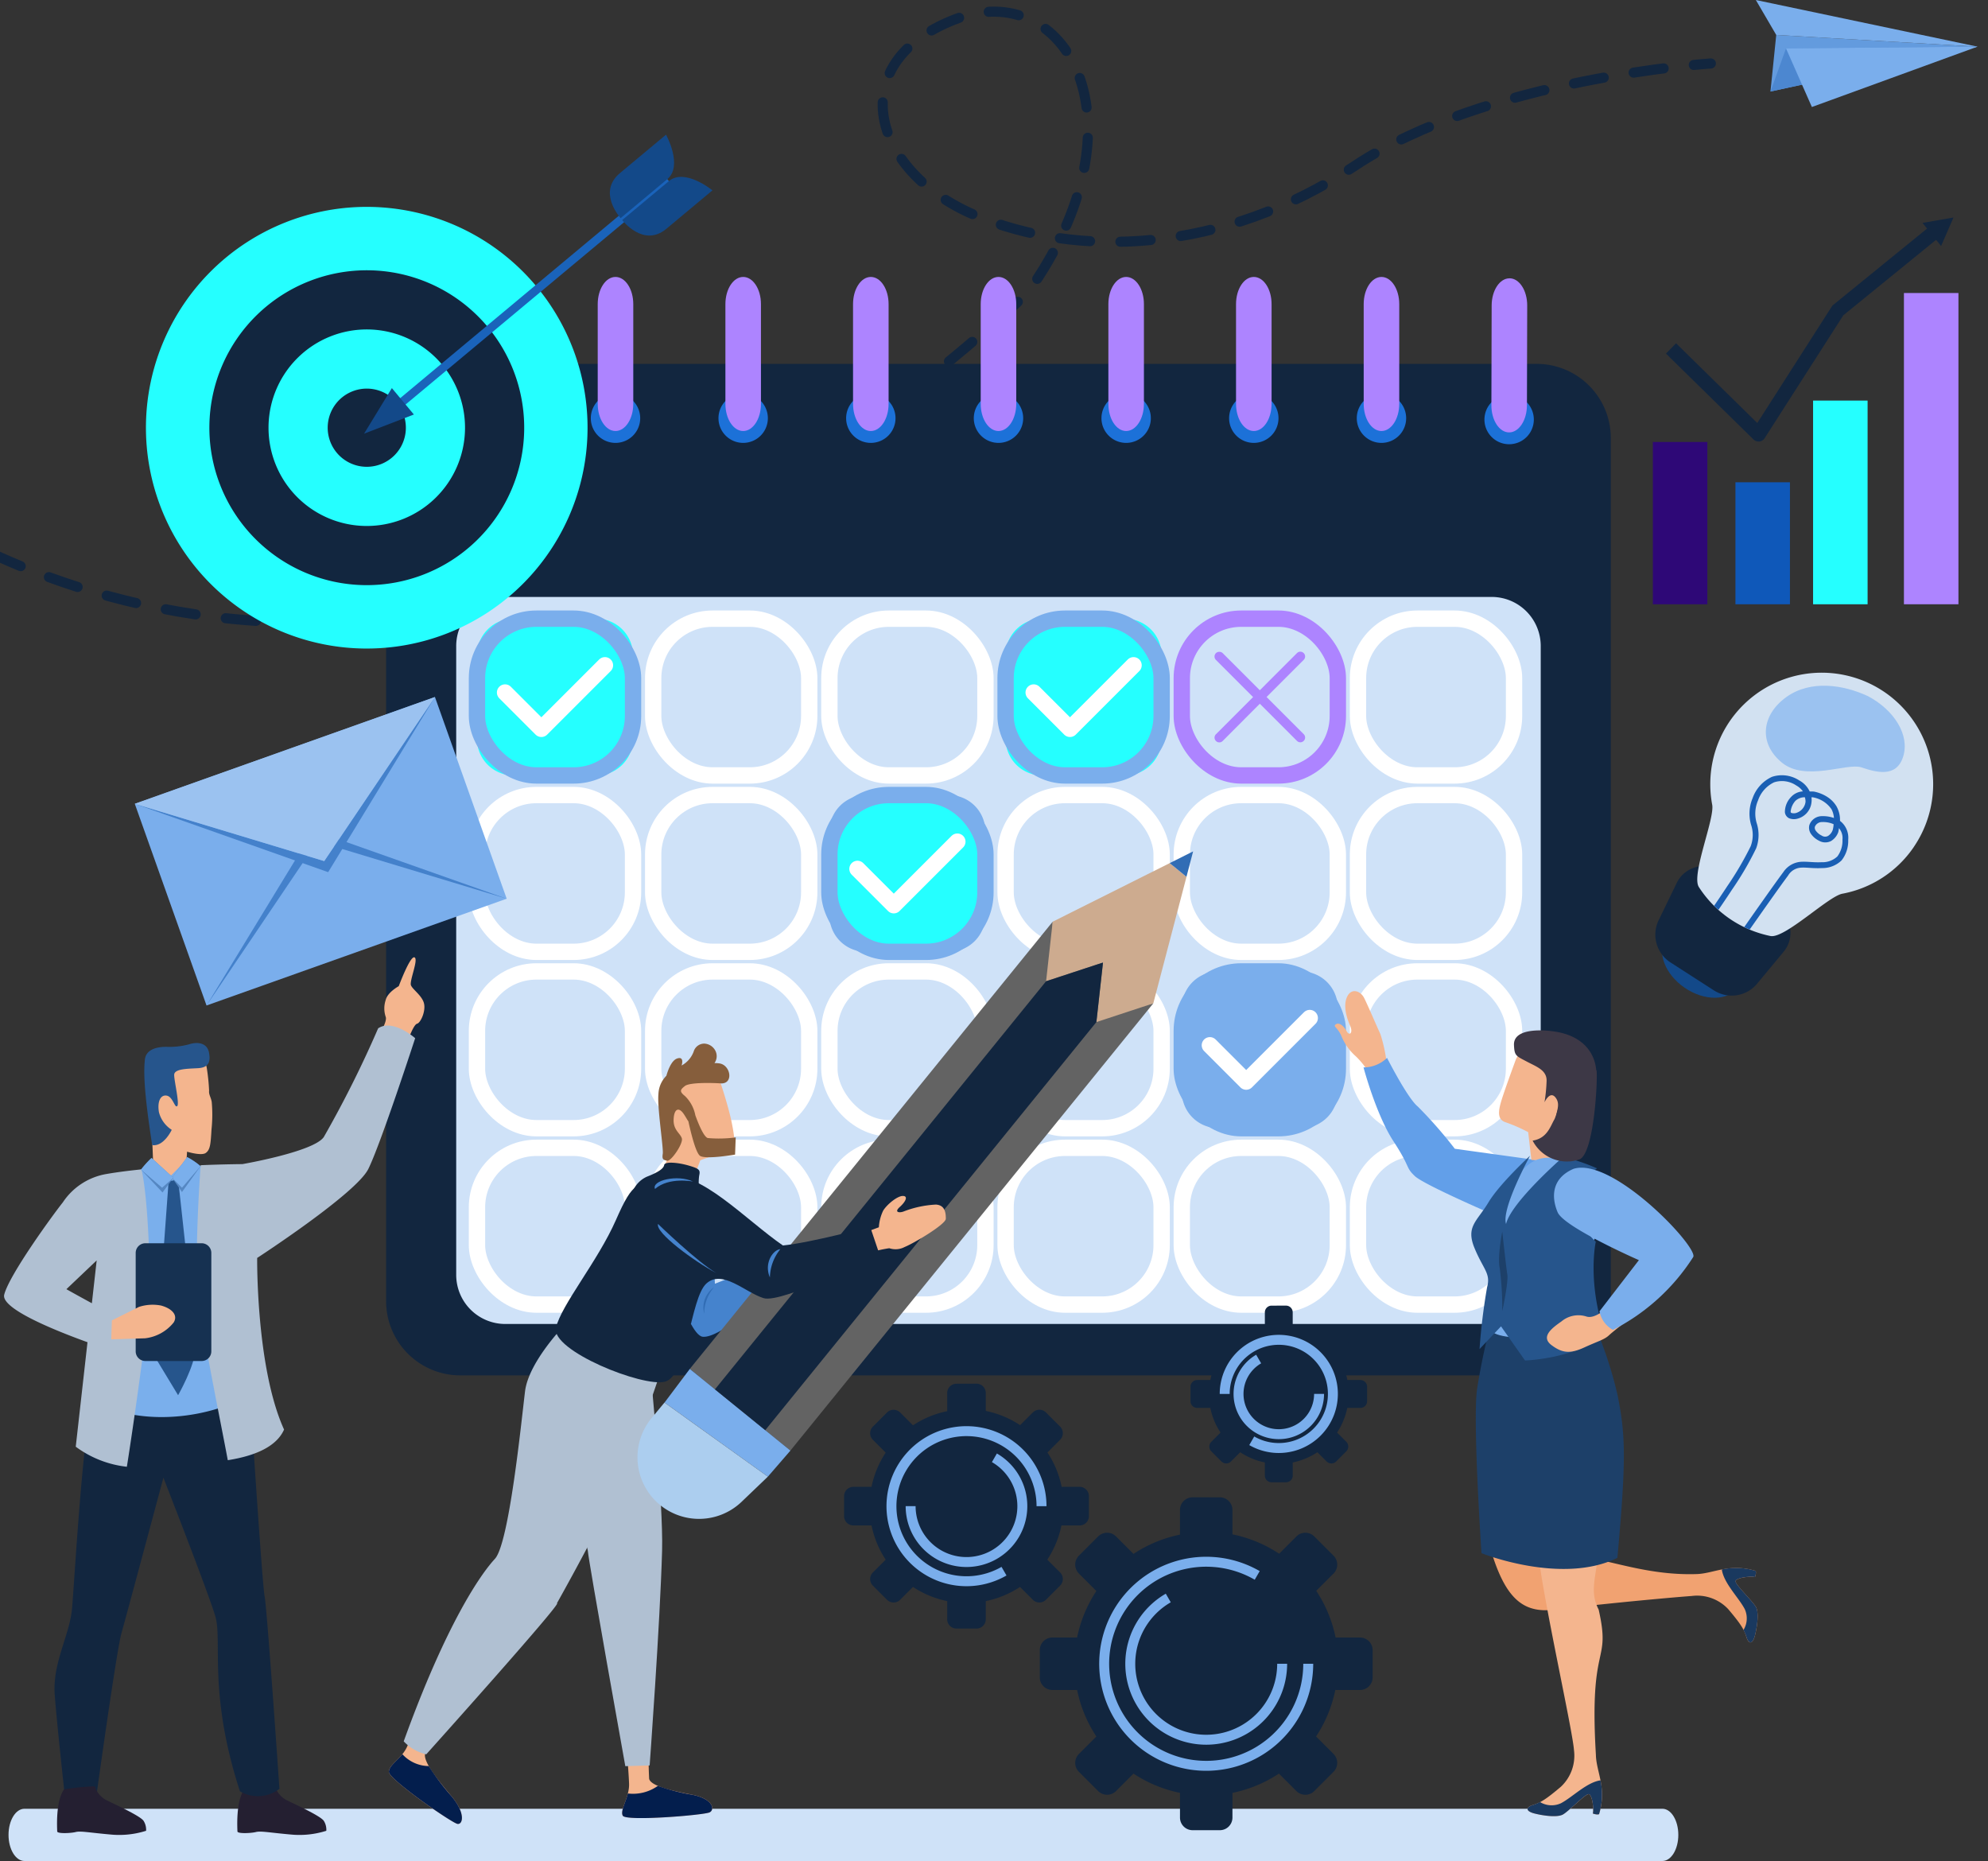 <svg xmlns="http://www.w3.org/2000/svg" xmlns:xlink="http://www.w3.org/1999/xlink" width="295" height="276.118" viewBox="0 0 295 276.118">
  <rect x="0" y="0" width="295" height="276.118" fill="#333333" stroke="none"/>
  <defs>
    <clipPath id="clip-path">
      <rect id="Rectángulo_344945" data-name="Rectángulo 344945" width="295" height="276.118" transform="translate(41.43)" fill="none"/>
    </clipPath>
    <clipPath id="clip-path-2">
      <rect id="Rectángulo_344914" data-name="Rectángulo 344914" width="247.782" height="7.751" fill="none"/>
    </clipPath>
  </defs>
  <g id="Grupo_998876" data-name="Grupo 998876" transform="translate(-41.43)">
    <g id="Grupo_998879" data-name="Grupo 998879" clip-path="url(#clip-path)">
      <g id="Grupo_998878" data-name="Grupo 998878" transform="translate(42.695 268.368)" style="mix-blend-mode: multiply;isolation: isolate">
        <g id="Grupo_998877" data-name="Grupo 998877">
          <g id="Grupo_998876-2" data-name="Grupo 998876" clip-path="url(#clip-path-2)">
            <path id="Trazado_699648" data-name="Trazado 699648" d="M245.421,444.245H2.361c-1.3,0-2.361-1.735-2.361-3.875s1.056-3.875,2.361-3.875H245.421c1.3,0,2.361,1.735,2.361,3.875s-1.057,3.875-2.361,3.875" transform="translate(0 -436.494)" fill="#cfe2f8"/>
          </g>
        </g>
      </g>
      <path id="Trazado_699649" data-name="Trazado 699649" d="M139.254,207.276c8.221,0,10.9,6.047,11.783,10.012a7.872,7.872,0,0,1,5.421-1.865c8.5,0,6.882,11.335,6.882,11.335s2.024-2.429,6.882-1.619,6.478,8.907,6.478,8.907H110.156s2.327-11.639,9.311-12.8,9.893,2.328,9.893,2.328S127.033,207.276,139.254,207.276Z" transform="translate(-6.048 -80.751)" fill="#fff"/>
      <path id="Trazado_699650" data-name="Trazado 699650" d="M40.459,74.195s73,59.061,169.053-29.662c18.1-25.344,5.793-47.067-10.862-40.55s-12.31,22.447,2.9,28.964,36.93,5.793,56.48-7.24S310.887,10.5,310.887,10.5" transform="translate(-15.584 -1.084)" fill="none" stroke="#12263f" stroke-linecap="round" stroke-linejoin="round" stroke-width="1.5" stroke-dasharray="4.5 4.5"/>
      <path id="Trazado_699651" data-name="Trazado 699651" d="M525.415,10.17,495.549,8.435l-.856,8.391Z" transform="translate(-190.543 -3.249)" fill="#639bde"/>
      <path id="Trazado_699652" data-name="Trazado 699652" d="M525.415,11.257,497,11.512l-2.3,6.4Z" transform="translate(-190.543 -4.336)" fill="#4c87d0"/>
      <path id="Trazado_699653" data-name="Trazado 699653" d="M526.859,11.257l-28.417.256,3.84,8.7Z" transform="translate(-191.987 -4.336)" fill="#7aaeec"/>
      <path id="Trazado_699654" data-name="Trazado 699654" d="M524.054,6.921,494.189,5.186,491.16,0Z" transform="translate(-189.182 0)" fill="#7aaeec"/>
      <path id="Trazado_699655" data-name="Trazado 699655" d="M171.584,87.81H331.3a11.008,11.008,0,0,1,11.008,11.008V226.881A11.008,11.008,0,0,1,331.3,237.889H171.584a11.008,11.008,0,0,1-11.008-11.008V98.818A11.008,11.008,0,0,1,171.584,87.81" transform="translate(-61.85 -33.822)" fill="#12263f"/>
      <path id="Trazado_699656" data-name="Trazado 699656" d="M184.778,144.054h146.36a7.287,7.287,0,0,1,7.287,7.287v93.3a7.287,7.287,0,0,1-7.287,7.287H184.778a7.287,7.287,0,0,1-7.287-7.287v-93.3a7.287,7.287,0,0,1,7.287-7.287" transform="translate(-68.365 -55.486)" fill="#cfe2f8"/>
      <path id="Trazado_699657" data-name="Trazado 699657" d="M187.931,149.3h12.3a5.426,5.426,0,0,1,5.426,5.426v12.409a5.426,5.426,0,0,1-5.426,5.426h-12.3a5.426,5.426,0,0,1-5.426-5.426V154.724a5.426,5.426,0,0,1,5.426-5.426" transform="translate(-70.296 -57.506)" fill="#25ffff"/>
      <rect id="Rectángulo_344915" data-name="Rectángulo 344915" width="23.157" height="23.262" rx="8.826" transform="translate(112.209 91.793)" fill="none" stroke="#7aaeec" stroke-linecap="round" stroke-linejoin="round" stroke-width="2.425"/>
      <rect id="Rectángulo_344916" data-name="Rectángulo 344916" width="23.157" height="23.262" rx="8.826" transform="translate(112.209 117.962)" fill="none" stroke="#fff" stroke-linecap="round" stroke-linejoin="round" stroke-width="2.425"/>
      <rect id="Rectángulo_344917" data-name="Rectángulo 344917" width="23.157" height="23.262" rx="8.826" transform="translate(112.209 144.132)" fill="none" stroke="#fff" stroke-linecap="round" stroke-linejoin="round" stroke-width="2.425"/>
      <rect id="Rectángulo_344918" data-name="Rectángulo 344918" width="23.157" height="23.262" rx="8.826" transform="translate(112.209 170.302)" fill="none" stroke="#fff" stroke-linecap="round" stroke-linejoin="round" stroke-width="2.425"/>
      <rect id="Rectángulo_344919" data-name="Rectángulo 344919" width="23.157" height="23.262" rx="8.826" transform="translate(138.355 91.793)" fill="none" stroke="#fff" stroke-linecap="round" stroke-linejoin="round" stroke-width="2.425"/>
      <rect id="Rectángulo_344920" data-name="Rectángulo 344920" width="23.157" height="23.262" rx="8.826" transform="translate(164.502 91.793)" fill="none" stroke="#fff" stroke-linecap="round" stroke-linejoin="round" stroke-width="2.425"/>
      <path id="Trazado_699658" data-name="Trazado 699658" d="M315.512,149.3h12.3a5.427,5.427,0,0,1,5.427,5.426v12.409a5.427,5.427,0,0,1-5.427,5.426h-12.3a5.426,5.426,0,0,1-5.426-5.426V154.724a5.426,5.426,0,0,1,5.426-5.426" transform="translate(-119.437 -57.506)" fill="#25ffff"/>
      <rect id="Rectángulo_344921" data-name="Rectángulo 344921" width="23.157" height="23.262" rx="8.826" transform="translate(190.649 91.793)" fill="none" stroke="#7aaeec" stroke-linecap="round" stroke-linejoin="round" stroke-width="2.425"/>
      <rect id="Rectángulo_344922" data-name="Rectángulo 344922" width="23.157" height="23.262" rx="8.826" transform="translate(216.795 91.793)" fill="none" stroke="#ad84ff" stroke-linecap="round" stroke-linejoin="round" stroke-width="2.425"/>
      <rect id="Rectángulo_344923" data-name="Rectángulo 344923" width="23.157" height="23.262" rx="8.826" transform="translate(242.942 91.793)" fill="none" stroke="#fff" stroke-linecap="round" stroke-linejoin="round" stroke-width="2.425"/>
      <rect id="Rectángulo_344924" data-name="Rectángulo 344924" width="23.157" height="23.262" rx="8.826" transform="translate(138.355 117.962)" fill="none" stroke="#fff" stroke-linecap="round" stroke-linejoin="round" stroke-width="2.425"/>
      <path id="Trazado_699659" data-name="Trazado 699659" d="M272.985,191.863h12.3a5.427,5.427,0,0,1,5.427,5.426V209.7a5.427,5.427,0,0,1-5.427,5.426h-12.3a5.426,5.426,0,0,1-5.426-5.426V197.289a5.426,5.426,0,0,1,5.426-5.426" transform="translate(-103.057 -73.901)" fill="#7aaeec"/>
      <rect id="Rectángulo_344925" data-name="Rectángulo 344925" width="23.157" height="23.262" rx="8.826" transform="translate(164.502 117.962)" fill="#25ffff" stroke="#7aaeec" stroke-linecap="round" stroke-linejoin="round" stroke-width="2.425"/>
      <rect id="Rectángulo_344926" data-name="Rectángulo 344926" width="23.157" height="23.262" rx="8.826" transform="translate(190.649 117.962)" fill="none" stroke="#fff" stroke-linecap="round" stroke-linejoin="round" stroke-width="2.425"/>
      <rect id="Rectángulo_344927" data-name="Rectángulo 344927" width="23.157" height="23.262" rx="8.826" transform="translate(216.795 117.962)" fill="none" stroke="#fff" stroke-linecap="round" stroke-linejoin="round" stroke-width="2.425"/>
      <rect id="Rectángulo_344928" data-name="Rectángulo 344928" width="23.157" height="23.262" rx="8.826" transform="translate(242.942 117.962)" fill="none" stroke="#fff" stroke-linecap="round" stroke-linejoin="round" stroke-width="2.425"/>
      <rect id="Rectángulo_344929" data-name="Rectángulo 344929" width="23.157" height="23.262" rx="8.826" transform="translate(138.355 144.132)" fill="none" stroke="#fff" stroke-linecap="round" stroke-linejoin="round" stroke-width="2.425"/>
      <rect id="Rectángulo_344930" data-name="Rectángulo 344930" width="23.157" height="23.262" rx="8.826" transform="translate(164.502 144.132)" fill="none" stroke="#fff" stroke-linecap="round" stroke-linejoin="round" stroke-width="2.425"/>
      <rect id="Rectángulo_344931" data-name="Rectángulo 344931" width="23.157" height="23.262" rx="8.826" transform="translate(190.649 144.132)" fill="none" stroke="#fff" stroke-linecap="round" stroke-linejoin="round" stroke-width="2.425"/>
      <path id="Trazado_699660" data-name="Trazado 699660" d="M358.039,234.428h12.3a5.426,5.426,0,0,1,5.426,5.426v12.409a5.426,5.426,0,0,1-5.426,5.426h-12.3a5.426,5.426,0,0,1-5.426-5.426V239.854a5.426,5.426,0,0,1,5.426-5.426" transform="translate(-135.817 -90.296)" fill="#7aaeec"/>
      <rect id="Rectángulo_344932" data-name="Rectángulo 344932" width="23.157" height="23.262" rx="8.826" transform="translate(216.795 144.132)" fill="none" stroke="#7aaeec" stroke-linecap="round" stroke-linejoin="round" stroke-width="2.425"/>
      <rect id="Rectángulo_344933" data-name="Rectángulo 344933" width="23.157" height="23.262" rx="8.826" transform="translate(242.942 144.132)" fill="none" stroke="#fff" stroke-linecap="round" stroke-linejoin="round" stroke-width="2.425"/>
      <rect id="Rectángulo_344934" data-name="Rectángulo 344934" width="23.157" height="23.262" rx="8.826" transform="translate(138.355 170.302)" fill="none" stroke="#fff" stroke-linecap="round" stroke-linejoin="round" stroke-width="2.425"/>
      <rect id="Rectángulo_344935" data-name="Rectángulo 344935" width="23.157" height="23.262" rx="8.826" transform="translate(164.502 170.302)" fill="none" stroke="#fff" stroke-linecap="round" stroke-linejoin="round" stroke-width="2.425"/>
      <rect id="Rectángulo_344936" data-name="Rectángulo 344936" width="23.157" height="23.262" rx="8.826" transform="translate(190.649 170.302)" fill="none" stroke="#fff" stroke-linecap="round" stroke-linejoin="round" stroke-width="2.425"/>
      <rect id="Rectángulo_344937" data-name="Rectángulo 344937" width="23.157" height="23.262" rx="8.826" transform="translate(216.795 170.302)" fill="none" stroke="#fff" stroke-linecap="round" stroke-linejoin="round" stroke-width="2.425"/>
      <rect id="Rectángulo_344938" data-name="Rectángulo 344938" width="23.157" height="23.262" rx="8.826" transform="translate(242.942 170.302)" fill="none" stroke="#fff" stroke-linecap="round" stroke-linejoin="round" stroke-width="2.425"/>
      <path id="Trazado_699661" data-name="Trazado 699661" d="M182.822,95.283a3.664,3.664,0,1,1-3.655,3.674,3.664,3.664,0,0,1,3.655-3.674" transform="translate(-69.01 -36.701)" fill="#1c71d8"/>
      <path id="Trazado_699662" data-name="Trazado 699662" d="M183.392,67.154h0c1.457,0,2.643,1.8,2.649,4.024l.039,14.8c.006,2.226-1.17,4.034-2.627,4.038h0c-1.457,0-2.643-1.8-2.648-4.024l-.039-14.8c-.006-2.226,1.17-4.034,2.627-4.038" transform="translate(-69.626 -25.866)" fill="#1a5fb4"/>
      <path id="Trazado_699663" data-name="Trazado 699663" d="M213.643,94.961a3.664,3.664,0,1,1-3.664,3.664,3.663,3.663,0,0,1,3.664-3.664" transform="translate(-80.878 -36.577)" fill="#1c71d8"/>
      <path id="Trazado_699664" data-name="Trazado 699664" d="M214.285,66.832h0c1.457,0,2.638,1.8,2.638,4.031v14.8c0,2.226-1.181,4.031-2.638,4.031s-2.638-1.8-2.638-4.031v-14.8c0-2.226,1.181-4.031,2.638-4.031" transform="translate(-81.521 -25.742)" fill="#ad84ff"/>
      <path id="Trazado_699665" data-name="Trazado 699665" d="M429.334,95.285a3.664,3.664,0,1,1-3.674,3.655,3.665,3.665,0,0,1,3.674-3.655" transform="translate(-163.953 -36.701)" fill="#1c71d8"/>
      <path id="Trazado_699666" data-name="Trazado 699666" d="M430.025,67.157h0c1.457,0,2.633,1.812,2.628,4.038L432.614,86c-.006,2.226-1.191,4.028-2.649,4.024h0c-1.457,0-2.633-1.812-2.627-4.038l.039-14.8c.006-2.226,1.192-4.028,2.649-4.024" transform="translate(-164.6 -25.867)" fill="#ad84ff"/>
      <path id="Trazado_699667" data-name="Trazado 699667" d="M244.455,94.961a3.664,3.664,0,1,1-3.664,3.664,3.664,3.664,0,0,1,3.664-3.664" transform="translate(-92.746 -36.577)" fill="#1c71d8"/>
      <path id="Trazado_699668" data-name="Trazado 699668" d="M245.1,66.832h0c1.457,0,2.638,1.8,2.638,4.031v14.8c0,2.226-1.181,4.031-2.638,4.031s-2.638-1.8-2.638-4.031v-14.8c0-2.226,1.181-4.031,2.638-4.031" transform="translate(-93.389 -25.742)" fill="#ad84ff"/>
      <path id="Trazado_699669" data-name="Trazado 699669" d="M275.266,94.961a3.664,3.664,0,1,1-3.664,3.664,3.663,3.663,0,0,1,3.664-3.664" transform="translate(-104.614 -36.577)" fill="#1c71d8"/>
      <path id="Trazado_699670" data-name="Trazado 699670" d="M275.908,66.832h0c1.457,0,2.638,1.8,2.638,4.031v14.8c0,2.226-1.181,4.031-2.638,4.031s-2.638-1.8-2.638-4.031v-14.8c0-2.226,1.181-4.031,2.638-4.031" transform="translate(-105.257 -25.742)" fill="#ad84ff"/>
      <path id="Trazado_699671" data-name="Trazado 699671" d="M306.078,94.961a3.664,3.664,0,1,1-3.664,3.664,3.664,3.664,0,0,1,3.664-3.664" transform="translate(-116.482 -36.577)" fill="#1c71d8"/>
      <path id="Trazado_699672" data-name="Trazado 699672" d="M306.72,66.832h0c1.457,0,2.638,1.8,2.638,4.031v14.8c0,2.226-1.181,4.031-2.638,4.031s-2.638-1.8-2.638-4.031v-14.8c0-2.226,1.181-4.031,2.638-4.031" transform="translate(-117.125 -25.742)" fill="#ad84ff"/>
      <path id="Trazado_699673" data-name="Trazado 699673" d="M336.89,94.961a3.664,3.664,0,1,1-3.664,3.664,3.664,3.664,0,0,1,3.664-3.664" transform="translate(-128.35 -36.577)" fill="#1c71d8"/>
      <path id="Trazado_699674" data-name="Trazado 699674" d="M337.532,66.832h0c1.457,0,2.638,1.8,2.638,4.031v14.8c0,2.226-1.181,4.031-2.638,4.031s-2.638-1.8-2.638-4.031v-14.8c0-2.226,1.181-4.031,2.638-4.031" transform="translate(-128.992 -25.742)" fill="#ad84ff"/>
      <path id="Trazado_699675" data-name="Trazado 699675" d="M367.7,94.961a3.664,3.664,0,1,1-3.664,3.664,3.664,3.664,0,0,1,3.664-3.664" transform="translate(-140.218 -36.577)" fill="#1c71d8"/>
      <path id="Trazado_699676" data-name="Trazado 699676" d="M368.343,66.832h0c1.457,0,2.638,1.8,2.638,4.031v14.8c0,2.226-1.181,4.031-2.638,4.031s-2.638-1.8-2.638-4.031v-14.8c0-2.226,1.181-4.031,2.638-4.031" transform="translate(-140.86 -25.742)" fill="#ad84ff"/>
      <path id="Trazado_699677" data-name="Trazado 699677" d="M398.513,94.961a3.664,3.664,0,1,1-3.664,3.664,3.664,3.664,0,0,1,3.664-3.664" transform="translate(-152.086 -36.577)" fill="#1c71d8"/>
      <path id="Trazado_699678" data-name="Trazado 699678" d="M399.155,66.832h0c1.457,0,2.638,1.8,2.638,4.031v14.8c0,2.226-1.181,4.031-2.638,4.031s-2.638-1.8-2.638-4.031v-14.8c0-2.226,1.181-4.031,2.638-4.031" transform="translate(-152.728 -25.742)" fill="#ad84ff"/>
      <path id="Trazado_699679" data-name="Trazado 699679" d="M189.285,164.588l5.389,5.389,9.431-9.431" transform="translate(-72.908 -61.838)" fill="none" stroke="#fff" stroke-linecap="round" stroke-linejoin="round" stroke-width="2.425"/>
      <path id="Trazado_699680" data-name="Trazado 699680" d="M316.866,164.588l5.389,5.389,9.431-9.431" transform="translate(-122.048 -61.838)" fill="none" stroke="#fff" stroke-linecap="round" stroke-linejoin="round" stroke-width="2.425"/>
      <path id="Trazado_699681" data-name="Trazado 699681" d="M274.339,207.153l5.389,5.389,9.431-9.431" transform="translate(-105.668 -78.233)" fill="none" stroke="#fff" stroke-linecap="round" stroke-linejoin="round" stroke-width="2.425"/>
      <path id="Trazado_699682" data-name="Trazado 699682" d="M361.289,157.3a.7.7,0,0,0-.559,1.2l5.512,5.512-5.513,5.514a.7.7,0,0,0,0,1h0a.7.7,0,0,0,1,0h0L367.238,165l5.513,5.513a.7.7,0,0,0,1,0h0a.7.7,0,0,0,0-1l-5.512-5.513,5.512-5.513a.7.7,0,0,0,0-1h0a.7.7,0,0,0-1,0h0l-5.512,5.513-5.513-5.512A.7.7,0,0,0,361.289,157.3Z" transform="translate(-138.864 -60.585)" fill="#ad84ff"/>
      <line id="Línea_2416" data-name="Línea 2416" y1="12.022" x2="12.022" transform="translate(222.363 97.413)" fill="#7aaeec"/>
      <path id="Trazado_699683" data-name="Trazado 699683" d="M359.393,249.718l5.389,5.389,9.431-9.431" transform="translate(-138.429 -94.628)" fill="none" stroke="#fff" stroke-linecap="round" stroke-linejoin="round" stroke-width="2.425"/>
      <path id="Trazado_699684" data-name="Trazado 699684" d="M108.1,281.461a11.5,11.5,0,0,0-3.584-.768,61.309,61.309,0,0,0-7.04,1.152L93.5,318.967s11.776,2.688,17.665-.9C110.274,300.534,108.1,281.461,108.1,281.461Z" transform="translate(-36.016 -108.116)" fill="#7aafec"/>
      <path id="Trazado_699685" data-name="Trazado 699685" d="M111.792,256.1a30.614,30.614,0,0,1,.356,3.423c-.065.6.259.96.389,1.682a20.839,20.839,0,0,1-.032,4.084c-.13,2.222-.194,3-.842,3.483s-2.785-.18-2.785-.18l-.077,1.2-2.342,2.374-2.633-2.374s-.314-8.563-.574-9.824a5.791,5.791,0,0,1,.518-4.444c.971-1.5,1.415-1.886,3.423-1.826S111.275,253.694,111.792,256.1Z" transform="translate(-39.689 -97.714)" fill="#f4b58e"/>
      <path id="Trazado_699686" data-name="Trazado 699686" d="M159.2,242.166s1.036-1.684.777-2.331a3.9,3.9,0,0,1,0-2.461c.259-1.166,1.943-2.072,1.943-2.072s1.684-4.534,2.331-4.275-.777,3.5-.518,4.145,1.683,1.554,1.942,2.72-.518,2.85-1.036,2.979-1.295,2.331-1.295,2.331Z" transform="translate(-61.319 -88.981)" fill="#f4b58e"/>
      <path id="Trazado_699687" data-name="Trazado 699687" d="M130.262,431.086a3.452,3.452,0,0,0,1.648,2.015c1.283.641,5.129,2.381,5.587,3.114a2.448,2.448,0,0,1,.366,1.466,13.2,13.2,0,0,1-5.312.549c-3.114-.275-4.4-.549-5.129-.366s-2.748.275-2.748-.092-.275-4.4,1.008-6.228A30.83,30.83,0,0,1,130.262,431.086Z" transform="translate(-48.012 -166.043)" fill="#241f31"/>
      <path id="Trazado_699688" data-name="Trazado 699688" d="M109.517,335.748s1.832,28.575,2.2,30.407,2.2,28.576,2.2,28.576a5.241,5.241,0,0,1-5.861.366c-4.762-14.654-2.564-22.348-3.664-26.011S96.7,348.57,96.7,348.57s-5.5,20.516-6.228,23.08S86.8,395.463,86.8,395.463H82.041s-1.1-9.891-1.466-14.654,2.2-8.793,2.564-12.822,1.465-24.179,2.931-30.774C96.71,342.621,109.265,337.262,109.517,335.748Z" transform="translate(-31.022 -129.321)" fill="#12263f"/>
      <path id="Trazado_699689" data-name="Trazado 699689" d="M86.764,431.086a3.451,3.451,0,0,0,1.649,2.015c1.282.641,5.129,2.381,5.586,3.114a2.448,2.448,0,0,1,.366,1.466,13.2,13.2,0,0,1-5.312.549c-3.114-.275-4.4-.549-5.129-.366s-2.748.275-2.748-.092-.275-4.4,1.008-6.228A30.83,30.83,0,0,1,86.764,431.086Z" transform="translate(-31.258 -166.043)" fill="#241f31"/>
      <path id="Trazado_699690" data-name="Trazado 699690" d="M125.2,247.491c2-.06,4.172,1.874,4.172,1.874s-5.129,15.754-6.96,19.417-16.486,13.188-16.486,13.188-.186,16.274,3.991,25.464c-1.127,2.536-4.291,3.9-8.352,4.545-.783-4.3-3.75-18.712-4.338-23.86-.668-5.843.173-17.979.314-19.91,3.538-.146,6.188-.16,6.188-.16s10.624-1.832,12.09-4.03a162.868,162.868,0,0,0,8.059-16.119,2.479,2.479,0,0,1,1.324-.409M88.761,268.83c.964,4.21,1.227,13.637,1.227,17.478,0,3.674-2.544,21.353-3.4,26.645a15.594,15.594,0,0,1-7.584-2.976l3.107-27.641-4.495,4.271s2.362,1.335,6.982,3.818a16,16,0,0,1-.451,5.22s-16.491-5.293-15.758-8.224,7.228-11.857,8.693-13.688a9.71,9.71,0,0,1,6.494-4.22c1.638-.285,3.4-.5,5.181-.684" transform="translate(-26.334 -95.327)" fill="#b0c0d2"/>
      <path id="Trazado_699691" data-name="Trazado 699691" d="M108.284,284.648s2.56,22.657,2.56,25.089-2.56,6.912-2.56,6.912l-3.328-5.5,1.92-26.241Z" transform="translate(-40.426 -109.639)" fill="#26558c"/>
      <path id="Trazado_699692" data-name="Trazado 699692" d="M113.136,280.579a10.875,10.875,0,0,0-1.984-1.344l-2.24,3.072,1.473,2.112Z" transform="translate(-41.95 -107.554)" fill="#5587c2"/>
      <path id="Trazado_699693" data-name="Trazado 699693" d="M113.136,280.579a10.875,10.875,0,0,0-1.984-1.344l-2.24,3.072,1.473,1.472Z" transform="translate(-41.95 -107.554)" fill="#7aafec"/>
      <path id="Trazado_699694" data-name="Trazado 699694" d="M101.417,281.171a15.307,15.307,0,0,1,1.562-1.728l3.238,2.944-1.608,2.176Z" transform="translate(-39.063 -107.634)" fill="#5587c2"/>
      <path id="Trazado_699695" data-name="Trazado 699695" d="M101.417,281.171a15.307,15.307,0,0,1,1.562-1.728l3.238,2.944-1.672,1.472Z" transform="translate(-39.063 -107.634)" fill="#7aafec"/>
      <path id="Trazado_699696" data-name="Trazado 699696" d="M105.47,252.27a11.307,11.307,0,0,0,3.349-.362c1.358-.452,2.716-.181,2.987,1.177s0,2.263-1.629,2.354-3.53.09-3.53,1,.815,4.254.453,4.616-.634-1.357-1.539-1.539-1.448.815-1.176,2.444a4.375,4.375,0,0,0,1.9,2.625s-1.177,2.534-2.9,2.263c-1.267-8.146-1.267-10.952-1.086-12.672S104.474,252.27,105.47,252.27Z" transform="translate(-39.371 -96.95)" fill="#26558c"/>
      <path id="Trazado_699697" data-name="Trazado 699697" d="M101.57,300.027h8.351a1.436,1.436,0,0,1,1.436,1.436v14.6a1.436,1.436,0,0,1-1.436,1.436H101.57a1.436,1.436,0,0,1-1.436-1.436v-14.6a1.436,1.436,0,0,1,1.436-1.436" transform="translate(-38.569 -115.563)" fill="#163151"/>
      <path id="Trazado_699698" data-name="Trazado 699698" d="M94.327,317.178l4.024-2.006a6.571,6.571,0,0,1,3.271-.2c1.5.4,2.585,1.363,1.874,2.513a6.367,6.367,0,0,1-4.25,2.348c-1.351.04-5.016.154-5.016.154Z" transform="translate(-36.295 -121.267)" fill="#f4b58e"/>
      <path id="Trazado_699699" data-name="Trazado 699699" d="M226.776,295.8s3.739,14.314,6.19,14.572,8.64-5.416,8.64-5.416l-1.032-4.772-5.8,2.322s-.129-7.222-1.934-9.929S225.357,290,226.776,295.8Z" transform="translate(-87.261 -112.035)" fill="#4583cd"/>
      <path id="Trazado_699700" data-name="Trazado 699700" d="M166.267,411.561s-1.474,4.1-2.269,6-2.746,2.745-2.756,3.858,9.369,7.591,10.175,7.718,1.24-1.579-.88-4.1-4.187-5.12-3.922-6.276a55.546,55.546,0,0,1,2.746-5.883Z" transform="translate(-62.106 -158.523)" fill="#f4b58e"/>
      <path id="Trazado_699701" data-name="Trazado 699701" d="M167.166,425.09a5.357,5.357,0,0,1-3.923-1.765c-.887,1.1-1.994,1.786-2,2.624-.011,1.113,9.37,7.591,10.175,7.719s1.241-1.579-.879-4.1A35.184,35.184,0,0,1,167.166,425.09Z" transform="translate(-62.106 -163.054)" fill="#031e4d"/>
      <path id="Trazado_699702" data-name="Trazado 699702" d="M218.126,420s.378,4.1.445,6.076-1.4,3.864-.934,4.73,12.081-.084,12.894-.5.488-2.008-2.592-2.611-6.141-1.3-6.389-2.358a50.683,50.683,0,0,1,.053-6.288Z" transform="translate(-83.793 -161.408)" fill="#f4b58e"/>
      <path id="Trazado_699703" data-name="Trazado 699703" d="M216.935,330.62c.212,1.732-11.682,7.68-11.836,14.424-.082,3.589,2.5,11.732,2.55,12.351.144,1.784,5.569,32,5.569,32l3.612-.108s1.546-21.051,1.846-31.855C218.872,350.377,216.935,330.62,216.935,330.62Z" transform="translate(-78.998 -127.346)" fill="#b0c0d2"/>
      <path id="Trazado_699704" data-name="Trazado 699704" d="M188.976,319.291s-5.6,5.633-6.149,10.127-2.355,22.572-4.474,24.856-7.227,9.628-13.53,27.074a6.685,6.685,0,0,0,3.345,1.927s20.5-22.839,19.386-22.405c0,0,7.541-13.372,10.191-19.98s5.781-16.094,5.781-16.094Z" transform="translate(-63.486 -122.983)" fill="#b0c0d2"/>
      <path id="Trazado_699705" data-name="Trazado 699705" d="M234.722,260.451s1.1,3.325,1.551,5.6.75,4.106-.909,4.406a25.56,25.56,0,0,0-3.769,1.108l-1.939,5.152-5.741-1.091a10.1,10.1,0,0,0,2.727-4.117c-.2-2.091-1.322-8.381-.564-10.531s2.826-2.949,5.345-2.876A3.664,3.664,0,0,1,234.722,260.451Z" transform="translate(-86.246 -99.411)" fill="#f4b58e"/>
      <path id="Trazado_699706" data-name="Trazado 699706" d="M287.718,222.429l.031,7.591,7.434-1.533.03,7.591,7.435-1.533L248.8,300.9l-14.93-12.116Z" transform="translate(-90.081 -85.674)" fill="#636363"/>
      <path id="Trazado_699707" data-name="Trazado 699707" d="M246.452,342.471l-3.344,3.865-15.337-10.992,3.75-4.989Z" transform="translate(-87.731 -127.244)" fill="#7aaeec"/>
      <path id="Trazado_699708" data-name="Trazado 699708" d="M240.593,349.461l-3.9,3.733a9.135,9.135,0,0,1-13.344-12.435l1.9-2.29Z" transform="translate(-85.217 -130.369)" fill="#acceef"/>
      <path id="Trazado_699709" data-name="Trazado 699709" d="M338.209,208.291l-17.369,8.692-.979,8.835,8.445-2.777-.98,8.835,8.445-2.777,4.924-18.769-.446-.368C339.56,209.4,338.87,208.83,338.209,208.291Z" transform="translate(-123.202 -80.228)" fill="#cdab8f"/>
      <path id="Trazado_699710" data-name="Trazado 699710" d="M349.7,207.2c.662.539,1.351,1.1,2.039,1.67l.446.368.99-3.777Z" transform="translate(-134.697 -79.139)" fill="#316db5"/>
      <path id="Trazado_699711" data-name="Trazado 699711" d="M297.522,232.281l-8.445,2.777-49.136,60.551,7.465,6.058,49.136-60.551Z" transform="translate(-92.419 -89.469)" fill="#12263f"/>
      <path id="Trazado_699712" data-name="Trazado 699712" d="M275.494,294.172l2.462-.912a6.589,6.589,0,0,1,.638-2.462c.547-.912,2.1-2.188,2.918-2.188s.456.821-.456,1.642,0,.912.638.638a15.374,15.374,0,0,1,4.741-1c1.368.092,1.46,1.277,1.46,2.1s-4.742,3.647-6.11,4.194a2.912,2.912,0,0,1-2.28.182,21.689,21.689,0,0,0-3.465.821Z" transform="translate(-106.113 -111.165)" fill="#f4b58e"/>
      <path id="Trazado_699713" data-name="Trazado 699713" d="M235.226,294.139c-5.468-3.757-12.4-11.241-17.06-10.135s-5.063.312-7.727,6.376-8.1,12.584-8.889,15.961,12.933,8.9,16.207,8,3.717-12.344,6.094-14.536,5.739,1.283,8.5,2.149,17.221-6.449,17.221-6.449l-1.4-4.143s-8.77,2.363-12.949,2.781" transform="translate(-77.62 -109.348)" fill="#12263f"/>
      <path id="Trazado_699714" data-name="Trazado 699714" d="M222.842,430.972a6.347,6.347,0,0,1-4.45,1.127c-.362,1.411-1.108,2.646-.755,3.3.469.867,12.081-.084,12.894-.5s.488-2.008-2.592-2.611a29.107,29.107,0,0,1-5.1-1.318" transform="translate(-83.793 -165.999)" fill="#031e4d"/>
      <path id="Trazado_699715" data-name="Trazado 699715" d="M233.076,251.847a1.643,1.643,0,0,0-1.565,1.171,3.873,3.873,0,0,1-1.794,2.078s.473-1.417-.661-1.04c-.871.29-1.4,1.856-1.6,2.568a4.046,4.046,0,0,0-1.179,2.738c-.194,1.934.773,8,.645,8.833s.064.9.644,1.031,2.386-2.514,2.193-3.288-1.291-1.225-1.226-2.837.773-1.87,1.483-.839c.319.465.52.869.71,1.123.318,1.465,1.078,4.68,1.733,5.117.85.566,5.194-.188,5.194-.188l.094-2.55a18.648,18.648,0,0,1-4.154.093c-.621-.207-1.437-2.264-1.836-3.366a5.394,5.394,0,0,0-1.547-2.872c-.9-.71-.645-.967,0-1.483s3.673-.492,5.287-.387c1.976.129,1.523-2.7-.151-2.963a5.064,5.064,0,0,0-.75-.05,1.766,1.766,0,0,0,.034-2A1.945,1.945,0,0,0,233.076,251.847Z" transform="translate(-87.144 -97.005)" fill="#865e3c"/>
      <path id="Trazado_699716" data-name="Trazado 699716" d="M219.98,285.028a4.07,4.07,0,0,1,2.188-2.371c1.642-.638,2.462-1.185,2.553-1.733s2.1-.365,3.648.091,1.732.638,1.55,1.459a6.7,6.7,0,0,0,0,2.006Z" transform="translate(-84.731 -108.075)" fill="#12263f"/>
      <path id="Trazado_699717" data-name="Trazado 699717" d="M231.089,284.835s-3.556-.73-5.653,1.094c-.547-1.277,3.374-2.189,5.653-1.094" transform="translate(-86.812 -109.523)" fill="#4583cd"/>
      <path id="Trazado_699718" data-name="Trazado 699718" d="M226.193,295.374s5.836,5.653,8.663,7.295c-3.283-1.733-9.119-6.019-8.663-7.295" transform="translate(-87.114 -113.77)" fill="#4583cd"/>
      <path id="Trazado_699719" data-name="Trazado 699719" d="M254.565,301.455a6.869,6.869,0,0,0-1.55,4.194c-.912-2.1.456-4.1,1.55-4.194" transform="translate(-97.34 -116.113)" fill="#4583cd"/>
      <path id="Trazado_699720" data-name="Trazado 699720" d="M238.7,310.65a6.148,6.148,0,0,0-1.459,3.921,3.664,3.664,0,0,1,1.459-3.921" transform="translate(-91.32 -119.654)" fill="#316db5"/>
      <rect id="Rectángulo_344939" data-name="Rectángulo 344939" width="8.089" height="24.079" transform="translate(286.696 65.578)" fill="#2e0877"/>
      <rect id="Rectángulo_344940" data-name="Rectángulo 344940" width="8.089" height="18.1" transform="translate(298.952 71.556)" fill="#0f58b9"/>
      <rect id="Rectángulo_344941" data-name="Rectángulo 344941" width="8.089" height="30.223" transform="translate(310.474 59.434)" fill="#25ffff"/>
      <rect id="Rectángulo_344942" data-name="Rectángulo 344942" width="8.089" height="46.181" transform="translate(323.955 43.475)" fill="#ad84ff"/>
      <path id="Trazado_699721" data-name="Trazado 699721" d="M512.138,52.489l-4.6.8.677.842L494.3,65.448a1.063,1.063,0,0,0-.225.253L483.023,82.977,470.971,71.152l-1.5,1.527,12.991,12.746a1.069,1.069,0,0,0,1.512-.014,1.1,1.1,0,0,0,.138-.173L495.787,67l13.771-11.2.741.922Z" transform="translate(-180.829 -20.217)" fill="#12263f"/>
      <path id="Trazado_699722" data-name="Trazado 699722" d="M123.3,52.223a32.766,32.766,0,1,1-18.389,42.533A32.766,32.766,0,0,1,123.3,52.223" transform="translate(-39.52 -19.224)" fill="#25ffff"/>
      <path id="Trazado_699723" data-name="Trazado 699723" d="M132.666,66.862a23.359,23.359,0,1,1-13.11,30.323,23.36,23.36,0,0,1,13.11-30.323" transform="translate(-45.414 -25.118)" fill="#12263f"/>
      <path id="Trazado_699724" data-name="Trazado 699724" d="M141.4,80.525a14.58,14.58,0,1,1-8.183,18.926A14.58,14.58,0,0,1,141.4,80.525" transform="translate(-50.916 -30.62)" fill="#25ffff"/>
      <path id="Trazado_699725" data-name="Trazado 699725" d="M150.138,94.188a5.8,5.8,0,1,1-3.256,7.53,5.8,5.8,0,0,1,3.256-7.53" transform="translate(-56.417 -36.121)" fill="#12263f"/>
      <rect id="Rectángulo_344943" data-name="Rectángulo 344943" width="52.917" height="1.236" transform="translate(99.538 60.141) rotate(-39.835)" fill="#1a63ba"/>
      <path id="Trazado_699726" data-name="Trazado 699726" d="M222.911,32.5l-6.837,5.7c-3.418,2.85.1,6.68.1,6.68L223.1,39.1C225.476,37.119,222.911,32.5,222.911,32.5Zm6.889,8.261s-4.086-3.354-6.459-1.375l-6.932,5.78s3.136,4.147,6.554,1.3Z" transform="translate(-82.65 -12.517)" fill="#134989"/>
      <path id="Trazado_699727" data-name="Trazado 699727" d="M162.645,97.577l-7.389,2.842,4.124-6.758Z" transform="translate(-59.801 -36.076)" fill="#134989"/>
      <path id="Trazado_699728" data-name="Trazado 699728" d="M477.014,225.259c2.944,2.013,4.184,5.322,2.769,7.391s-4.948,2.114-7.893.1-4.183-5.323-2.769-7.391,4.948-2.114,7.892-.1" transform="translate(-180.469 -86.194)" fill="#134989"/>
      <path id="Trazado_699729" data-name="Trazado 699729" d="M477.5,210.9l7,4.508c2.108,1.358,2.956,4.326,1.356,6.255l-3.843,4.631a4.153,4.153,0,0,1-5.546.951l-6.418-4.132a4.152,4.152,0,0,1-1.429-5.442l2.624-5.415C472.342,210,475.4,209.547,477.5,210.9Z" transform="translate(-180.321 -80.941)" fill="#12263f"/>
      <path id="Trazado_699730" data-name="Trazado 699730" d="M477.5,210.9l7,4.508c2.108,1.358,2.956,4.326,1.356,6.255l-3.843,4.631a4.153,4.153,0,0,1-5.546.951l-6.418-4.132a4.152,4.152,0,0,1-1.429-5.442l2.624-5.415C472.342,210,475.4,209.547,477.5,210.9Z" transform="translate(-180.321 -80.941)" fill="none" stroke="#12263f" stroke-linecap="round" stroke-linejoin="round" stroke-width="1.5"/>
      <path id="Trazado_699731" data-name="Trazado 699731" d="M509.148,188.215a16.486,16.486,0,0,1-10.6,6.918c-2.08.39-8.553,6.7-10.659,6.274a16.59,16.59,0,0,1-10.627-7.267c-1.161-1.808,2.371-10.129,1.981-12.209a16.537,16.537,0,1,1,29.9,6.284" transform="translate(-183.739 -62.529)" fill="#d2e1f1"/>
      <path id="Trazado_699732" data-name="Trazado 699732" d="M497.8,190.24a5.829,5.829,0,0,0-1.9-.741,5.471,5.471,0,0,0-.627-.011,3.617,3.617,0,0,0-1.565-1.65,4.7,4.7,0,0,0-4.031-.527,5.456,5.456,0,0,0-2.871,3.145,5.928,5.928,0,0,0-.243,3.947,4.74,4.74,0,0,1-.048,3.2,47.671,47.671,0,0,1-3.485,5.944c-.772,1.176-1.445,2.165-1.948,2.9q.311.308.642.6c.507-.733,1.193-1.739,2.035-3.022a46.082,46.082,0,0,0,3.564-6.1,5.709,5.709,0,0,0,.093-3.709,4.9,4.9,0,0,1,.192-3.417,4.6,4.6,0,0,1,2.384-2.676,3.786,3.786,0,0,1,3.289.473,2.954,2.954,0,0,1,.982.873,2.579,2.579,0,0,0-1.774.848,3.223,3.223,0,0,0-.9,2.249,1.136,1.136,0,0,0,.615.887,1.935,1.935,0,0,0,1.262.064,2.8,2.8,0,0,0,2.065-2.373,2.885,2.885,0,0,0,0-.794c.073.01.131-.012.2,0a4.246,4.246,0,0,1,2.774,1.768,3.271,3.271,0,0,1,.362,1.3,4.846,4.846,0,0,0-1.738-.273,1.971,1.971,0,0,0-1.916,1.344,1.607,1.607,0,0,0,.211,1.233,3.108,3.108,0,0,0,1.212,1.059,1.869,1.869,0,0,0,1.781.065,2.524,2.524,0,0,0,1.093-1.332,4.639,4.639,0,0,0,.1-.589,2.263,2.263,0,0,1,.522,1.7,3.884,3.884,0,0,1-.759,2.5,3.2,3.2,0,0,1-2.335.853c-1.172.066-2.1-.119-3.029-.063a3.423,3.423,0,0,0-2.648,1.527c-1.244,1.659-4.4,6.157-5.809,8.164q.4.195.808.367c1.473-2.1,4.512-6.426,5.7-8.009a2.378,2.378,0,0,1,2-1.181c.757-.046,1.739.138,3.024.065A4.083,4.083,0,0,0,500,199.709a4.68,4.68,0,0,0,.984-3.049,3.143,3.143,0,0,0-1.216-2.813,4.177,4.177,0,0,0-.527-2.172,4.269,4.269,0,0,0-1.447-1.435m-3.241.1a2.283,2.283,0,0,1,.1.679,1.983,1.983,0,0,1-1.388,1.65,1.208,1.208,0,0,1-.7,0c-.091-.044-.108-.065-.124-.2a2.849,2.849,0,0,1,.719-1.606,2.036,2.036,0,0,1,1.392-.523m4.264,4a3.679,3.679,0,0,1-.13.852,1.722,1.722,0,0,1-.695.889.912.912,0,0,1-.957-.063,2.267,2.267,0,0,1-.882-.746.7.7,0,0,1-.111-.563,1.139,1.139,0,0,1,1.115-.688,3.753,3.753,0,0,1,1.66.319" transform="translate(-185.298 -72.051)" fill="#1a5fb4"/>
      <path id="Trazado_699733" data-name="Trazado 699733" d="M508.745,167.033c-3.642-1.7-8.526-2.475-12.15.144s-4.16,6.8-.649,9.7,9.691,0,11.812.715,5.2,1.624,6.2-1.606-1.366-6.908-5.215-8.955" transform="translate(-190.113 -63.737)" fill="#9bc2f0"/>
      <rect id="Rectángulo_344944" data-name="Rectángulo 344944" width="47.274" height="31.762" transform="translate(61.432 119.262) rotate(-19.582)" fill="#7aaeec"/>
      <path id="Trazado_699734" data-name="Trazado 699734" d="M23.79,176.357,52.484,186.5,68.33,160.514,51.9,184.855Z" transform="translate(37.642 -57.096)" fill="#4481cb"/>
      <path id="Trazado_699735" data-name="Trazado 699735" d="M45.333,226.541,61.179,200.56,89.873,210.7l-28.11-8.5Z" transform="translate(26.743 -77.354)" fill="#4481cb"/>
      <path id="Trazado_699736" data-name="Trazado 699736" d="M23.79,176.358l44.54-15.844L51.9,184.855Z" transform="translate(37.642 -57.096)" fill="#9bc2f0"/>
      <path id="Trazado_699737" data-name="Trazado 699737" d="M341.023,361.335a1.874,1.874,0,0,0-1.878,1.878v3.662a19.6,19.6,0,0,0-6.9,2.857l-2.588-2.588a1.876,1.876,0,0,0-2.659,0l-2.848,2.847a1.878,1.878,0,0,0,0,2.66l2.588,2.588a19.592,19.592,0,0,0-2.86,6.9h-3.659a1.874,1.874,0,0,0-1.878,1.878v4.028a1.873,1.873,0,0,0,1.878,1.878h3.659a19.6,19.6,0,0,0,2.86,6.9l-2.588,2.588a1.877,1.877,0,0,0,0,2.659l2.848,2.848a1.877,1.877,0,0,0,2.659,0l2.588-2.588a19.587,19.587,0,0,0,6.9,2.857v3.662a1.874,1.874,0,0,0,1.878,1.878h4.028a1.874,1.874,0,0,0,1.878-1.878v-3.662a19.587,19.587,0,0,0,6.9-2.857l2.588,2.588a1.877,1.877,0,0,0,2.659,0l2.848-2.848a1.877,1.877,0,0,0,0-2.659l-2.588-2.588a19.6,19.6,0,0,0,2.857-6.9h3.662a1.873,1.873,0,0,0,1.878-1.878V384.02a1.874,1.874,0,0,0-1.878-1.878h-3.621a19.6,19.6,0,0,0-2.869-6.931l2.56-2.56a1.877,1.877,0,0,0,0-2.659l-2.848-2.847a1.876,1.876,0,0,0-2.659,0l-2.56,2.559a19.61,19.61,0,0,0-6.931-2.871v-3.619a1.874,1.874,0,0,0-1.878-1.878Z" transform="translate(-122.616 -139.177)" fill="#12263f"/>
      <path id="Trazado_699738" data-name="Trazado 699738" d="M362.718,395.393a11.269,11.269,0,1,1-16.9-9.76" transform="translate(-131.028 -148.536)" fill="#12263f"/>
      <path id="Trazado_699739" data-name="Trazado 699739" d="M362.718,395.393a11.269,11.269,0,1,1-16.9-9.76" transform="translate(-131.028 -148.536)" fill="none" stroke="#7aaeec" stroke-linejoin="round" stroke-width="1.476"/>
      <path id="Trazado_699740" data-name="Trazado 699740" d="M364.164,392.022a15.14,15.14,0,1,1-7.57-13.111" transform="translate(-128.604 -145.165)" fill="none" stroke="#7aaeec" stroke-linejoin="round" stroke-width="1.476"/>
      <path id="Trazado_699741" data-name="Trazado 699741" d="M287.789,333.929a1.378,1.378,0,0,0-1.382,1.382V338a14.406,14.406,0,0,0-5.076,2.1l-1.9-1.9a1.38,1.38,0,0,0-1.956,0l-2.094,2.094a1.38,1.38,0,0,0,0,1.956l1.9,1.9a14.421,14.421,0,0,0-2.1,5.076h-2.691a1.378,1.378,0,0,0-1.382,1.382v2.963a1.378,1.378,0,0,0,1.382,1.382h2.691a14.421,14.421,0,0,0,2.1,5.076l-1.9,1.9a1.381,1.381,0,0,0,0,1.956l2.094,2.094a1.381,1.381,0,0,0,1.956,0l1.9-1.9a14.417,14.417,0,0,0,5.076,2.1v2.693a1.378,1.378,0,0,0,1.382,1.382h2.963a1.378,1.378,0,0,0,1.382-1.382v-2.693a14.426,14.426,0,0,0,5.076-2.1l1.9,1.9a1.382,1.382,0,0,0,1.956,0l2.094-2.094a1.382,1.382,0,0,0,0-1.956l-1.9-1.9a14.427,14.427,0,0,0,2.1-5.076h2.693a1.378,1.378,0,0,0,1.382-1.382v-2.963a1.378,1.378,0,0,0-1.382-1.382h-2.663a14.4,14.4,0,0,0-2.11-5.1l1.883-1.883a1.381,1.381,0,0,0,0-1.956l-2.094-2.094a1.381,1.381,0,0,0-1.956,0l-1.882,1.882a14.41,14.41,0,0,0-5.1-2.111v-2.662a1.378,1.378,0,0,0-1.382-1.382Z" transform="translate(-104.423 -128.621)" fill="#12263f"/>
      <path id="Trazado_699742" data-name="Trazado 699742" d="M287.169,358.976A8.288,8.288,0,1,0,299.6,351.8" transform="translate(-110.61 -135.504)" fill="#12263f"/>
      <path id="Trazado_699743" data-name="Trazado 699743" d="M287.169,358.976A8.288,8.288,0,1,0,299.6,351.8" transform="translate(-110.61 -135.504)" fill="none" stroke="#7aaeec" stroke-linejoin="round" stroke-width="1.476"/>
      <path id="Trazado_699744" data-name="Trazado 699744" d="M304.809,356.5a11.134,11.134,0,1,0-5.567,9.643" transform="translate(-108.827 -133.025)" fill="none" stroke="#7aaeec" stroke-linejoin="round" stroke-width="1.476"/>
      <path id="Trazado_699745" data-name="Trazado 699745" d="M366.754,315.085a.993.993,0,0,0-1,1v1.942a10.383,10.383,0,0,0-3.659,1.515l-1.372-1.372a1,1,0,0,0-1.41,0l-1.509,1.509a1,1,0,0,0,0,1.41l1.372,1.372a10.391,10.391,0,0,0-1.516,3.659h-1.94a.993.993,0,0,0-1,1v2.136a.993.993,0,0,0,1,1h1.94a10.391,10.391,0,0,0,1.516,3.659l-1.372,1.372a1,1,0,0,0,0,1.41l1.509,1.509a1,1,0,0,0,1.41,0l1.372-1.372a10.382,10.382,0,0,0,3.659,1.515v1.942a.993.993,0,0,0,1,1h2.136a.993.993,0,0,0,1-1v-1.942a10.377,10.377,0,0,0,3.659-1.515l1.372,1.372a1,1,0,0,0,1.41,0l1.509-1.509a1,1,0,0,0,0-1.41l-1.372-1.372a10.388,10.388,0,0,0,1.514-3.659h1.942a.993.993,0,0,0,1-1v-2.136a.993.993,0,0,0-1-1H378a10.39,10.39,0,0,0-1.521-3.675l1.357-1.357a1,1,0,0,0,0-1.41l-1.509-1.509a1,1,0,0,0-1.41,0l-1.357,1.357A10.388,10.388,0,0,0,369.886,318v-1.919a.993.993,0,0,0-1-1Z" transform="translate(-136.631 -121.363)" fill="#12263f"/>
      <path id="Trazado_699746" data-name="Trazado 699746" d="M378.26,333.143a5.975,5.975,0,1,1-8.963-5.175" transform="translate(-141.093 -126.325)" fill="#12263f"/>
      <path id="Trazado_699747" data-name="Trazado 699747" d="M378.26,333.143a5.975,5.975,0,1,1-8.963-5.175" transform="translate(-141.093 -126.325)" fill="none" stroke="#7aaeec" stroke-linejoin="round" stroke-width="1.476"/>
      <path id="Trazado_699748" data-name="Trazado 699748" d="M362.971,331.357a8.027,8.027,0,1,1,4.014,6.952" transform="translate(-139.807 -124.538)" fill="none" stroke="#7aaeec" stroke-linejoin="round" stroke-width="1.476"/>
      <path id="Trazado_699749" data-name="Trazado 699749" d="M394.774,251.595a11.544,11.544,0,0,0-2.112-2.743,8.162,8.162,0,0,1-2.191-3.134c-.558-1.19-1.258-1.308-.749-1.624s1.166.279,1.581,1.035,1,.267.5-.858-1.064-2.976-.408-4.3,1.991-.788,2.5.218,1.761,3.939,2.418,5.378a22.171,22.171,0,0,1,.99,4.911Z" transform="translate(-150.043 -92.126)" fill="#f4b58e"/>
      <path id="Trazado_699750" data-name="Trazado 699750" d="M422.836,270.549l-12.814-1.774a65.832,65.832,0,0,0-5.485-6.258c-1.543-1.244-4.571-7.227-4.571-7.227a5.021,5.021,0,0,1-3.491,1.415s1.851,6.992,4.448,10.963,1.73,3.794,3.16,5.155,12.66,6.156,12.66,6.156Z" transform="translate(-152.712 -98.331)" fill="#629fe9"/>
      <path id="Trazado_699751" data-name="Trazado 699751" d="M427.536,373.666c2.181,6.634,4.882,8.322,9.19,7.8,8.352-1.018,18.262-1.886,20.275-2.026a6.314,6.314,0,0,1,5.426,1.944c1.908,2.248,2.37,3.046,2.709,4.148s.932,1.1,1.27-.254.593-3.3.17-4.149-3.133-3.386-3.048-3.894,2.2-.762,2.878-.593c.255-.762.084-.931.084-.931-3.978-1.179-6.233.432-8.831.479-10.006.3-16.917-4.306-22.169-2.2-2.682,1.889.837-4.065-3.747-3.642C432.835,371.792,425.637,369.422,427.536,373.666Z" transform="translate(-164.552 -142.639)" fill="#f1a271"/>
      <path id="Trazado_699752" data-name="Trazado 699752" d="M482.951,378.608c.283,2.035,2.515,4.18,3.4,5.876a3.3,3.3,0,0,1-.183,3.1,6.4,6.4,0,0,1,.437,1.048c.339,1.1.931,1.1,1.27-.253s.593-3.3.17-4.149-3.133-3.386-3.048-3.894,2.2-.763,2.879-.593c.254-.762.084-.931.084-.931A9.956,9.956,0,0,0,482.951,378.608Z" transform="translate(-186.02 -145.743)" fill="#1a395f"/>
      <path id="Trazado_699753" data-name="Trazado 699753" d="M437.628,373.8c.637,6.564,5.117,26.425,5.329,29.477a6.314,6.314,0,0,1-1.944,5.426c-2.248,1.908-3.047,2.37-4.148,2.709s-1.1.931.254,1.27,3.3.593,4.149.17,3.386-3.133,3.894-3.048.762,2.2.593,2.879c.762.254.931.084.931.084,1.178-3.978-.433-6.232-.479-8.831-1.026-17.057,2.283-13.2.413-21.511-1.5-2.919-.21-5,.01-9.6C445.046,373.7,442.094,372.508,437.628,373.8Z" transform="translate(-167.963 -143.601)" fill="#f4b58e"/>
      <path id="Trazado_699754" data-name="Trazado 699754" d="M446.888,429.64c-2.035.283-4.18,2.515-5.876,3.4a3.3,3.3,0,0,1-3.1-.183,6.4,6.4,0,0,1-1.048.437c-1.1.339-1.1.931.253,1.27s3.3.593,4.149.17,3.385-3.133,3.893-3.048.763,2.2.593,2.879c.762.254.931.084.931.084A9.957,9.957,0,0,0,446.888,429.64Z" transform="translate(-167.962 -165.486)" fill="#1a395f"/>
      <path id="Trazado_699755" data-name="Trazado 699755" d="M431.628,254.771s-1.1,2.972-1.786,5.012-1.171,3.694.323,4.164a23.81,23.81,0,0,1,3.342,1.461l.48,4.135,5.331.038-1.244-3.646s2.2-7.565,1.751-9.634-2.615-3.092-4.943-3.319A2.773,2.773,0,0,0,431.628,254.771Z" transform="translate(-165.311 -97.432)" fill="#f4b58e"/>
      <path id="Trazado_699756" data-name="Trazado 699756" d="M425.966,317.512a100.94,100.94,0,0,0-2.2,10.329c-.678,4.741.652,24.383.652,24.383s11.869,4.764,20.166.7c1.354-14.9,1.195-18.31.009-24.236a61.719,61.719,0,0,0-4.4-12.53Z" transform="translate(-163.149 -121.776)" fill="#1d4069"/>
      <path id="Trazado_699757" data-name="Trazado 699757" d="M434.26,279.386c3.516-.14,10.452,1.882,8.785,7.629-1.713,5.907-4.789,7.168-1.694,15.793,1.087,3.03-12.469,4.25-15.093,2.5s2.333-7.414-1.768-13.033c-1.929-2.643,1.249-5.528,4.138-8.8,2.1-2.385,3.167-3.991,5.633-4.09" transform="translate(-163.275 -107.61)" fill="#7aaeec"/>
      <path id="Trazado_699758" data-name="Trazado 699758" d="M435.736,251a1.584,1.584,0,0,1,1.693.085,1.354,1.354,0,0,1,.424,1.693Z" transform="translate(-167.834 -96.599)" fill="#f5c211"/>
      <path id="Trazado_699759" data-name="Trazado 699759" d="M439.63,263.8s2.374-2.99,4.057-4.8c2.1-2.258,2.456-8.865-4.551-10.119-1.918-.344-6.462-.63-6.349,1.955.07,1.594.286,1.594,1.9,2.45,1.424.757,2.983,1.265,2.941,2.865a25.534,25.534,0,0,1-.31,3.179s.881-1.977,1.769-.515-1.1,3.1.545,4.981" transform="translate(-166.698 -95.778)" fill="#3d3846"/>
      <path id="Trazado_699760" data-name="Trazado 699760" d="M435.9,279.279s-7.5,6.563-8.251,9.751c-.75-2.25,3.563-10.126,3.563-10.126s-4.5,4.125-6.188,6.938-3.375,3.563-2.063,6.751,2.438,3.75,1.875,5.813a90.167,90.167,0,0,0-1.125,9.189l3.188-3.375,3.563,5.062s7.5-.187,11.814-3.937c-2.625-7.876-1.313-13.689-1.313-13.689s-3.75-3.188-2.813-7.688c.563-1.5,3-3.188,3-3.188S437.4,279.092,435.9,279.279Z" transform="translate(-162.733 -107.427)" fill="#26558c"/>
      <path id="Trazado_699761" data-name="Trazado 699761" d="M449.747,315.418s-1.755,1.8-3.1,1.42a3.917,3.917,0,0,0-3.752.719c-1.388.97-3.126,2.266-1.474,3.508s2.836,1.283,4.9.336,2.927-1.132,3.627-1.785,2.778-2.232,2.778-2.232Z" transform="translate(-169.766 -121.491)" fill="#f4b58e"/>
      <path id="Trazado_699762" data-name="Trazado 699762" d="M445.34,281.963c-3.267,1.413-3.3,4.2-2.355,6.437s12.06,7.108,12.06,7.108L449.2,303.1a3.931,3.931,0,0,0,2.007,2.754,30.661,30.661,0,0,0,11.9-10.809C463.921,293.636,451.162,280.128,445.34,281.963Z" transform="translate(-170.42 -108.539)" fill="#7aaeec"/>
      <path id="Trazado_699763" data-name="Trazado 699763" d="M441.4,262.051a11.84,11.84,0,0,1-.862,3.447c-.6.995-1.061,2.851-3.249,3.182a5.719,5.719,0,0,0,6.962,2.785c2.188-.928,2.718-12.066,2.519-13.127S441.4,262.051,441.4,262.051Z" transform="translate(-168.432 -99.446)" fill="#3d3846"/>
      <path id="Trazado_699764" data-name="Trazado 699764" d="M429.663,297.2s-.75,3.75-.375,5.438a47.461,47.461,0,0,1,.375,6.376s.938-4.313.75-5.438-.75-6.376-.75-6.376" transform="translate(-165.31 -114.475)" fill="#1d4069"/>
    </g>
  </g>
</svg>
